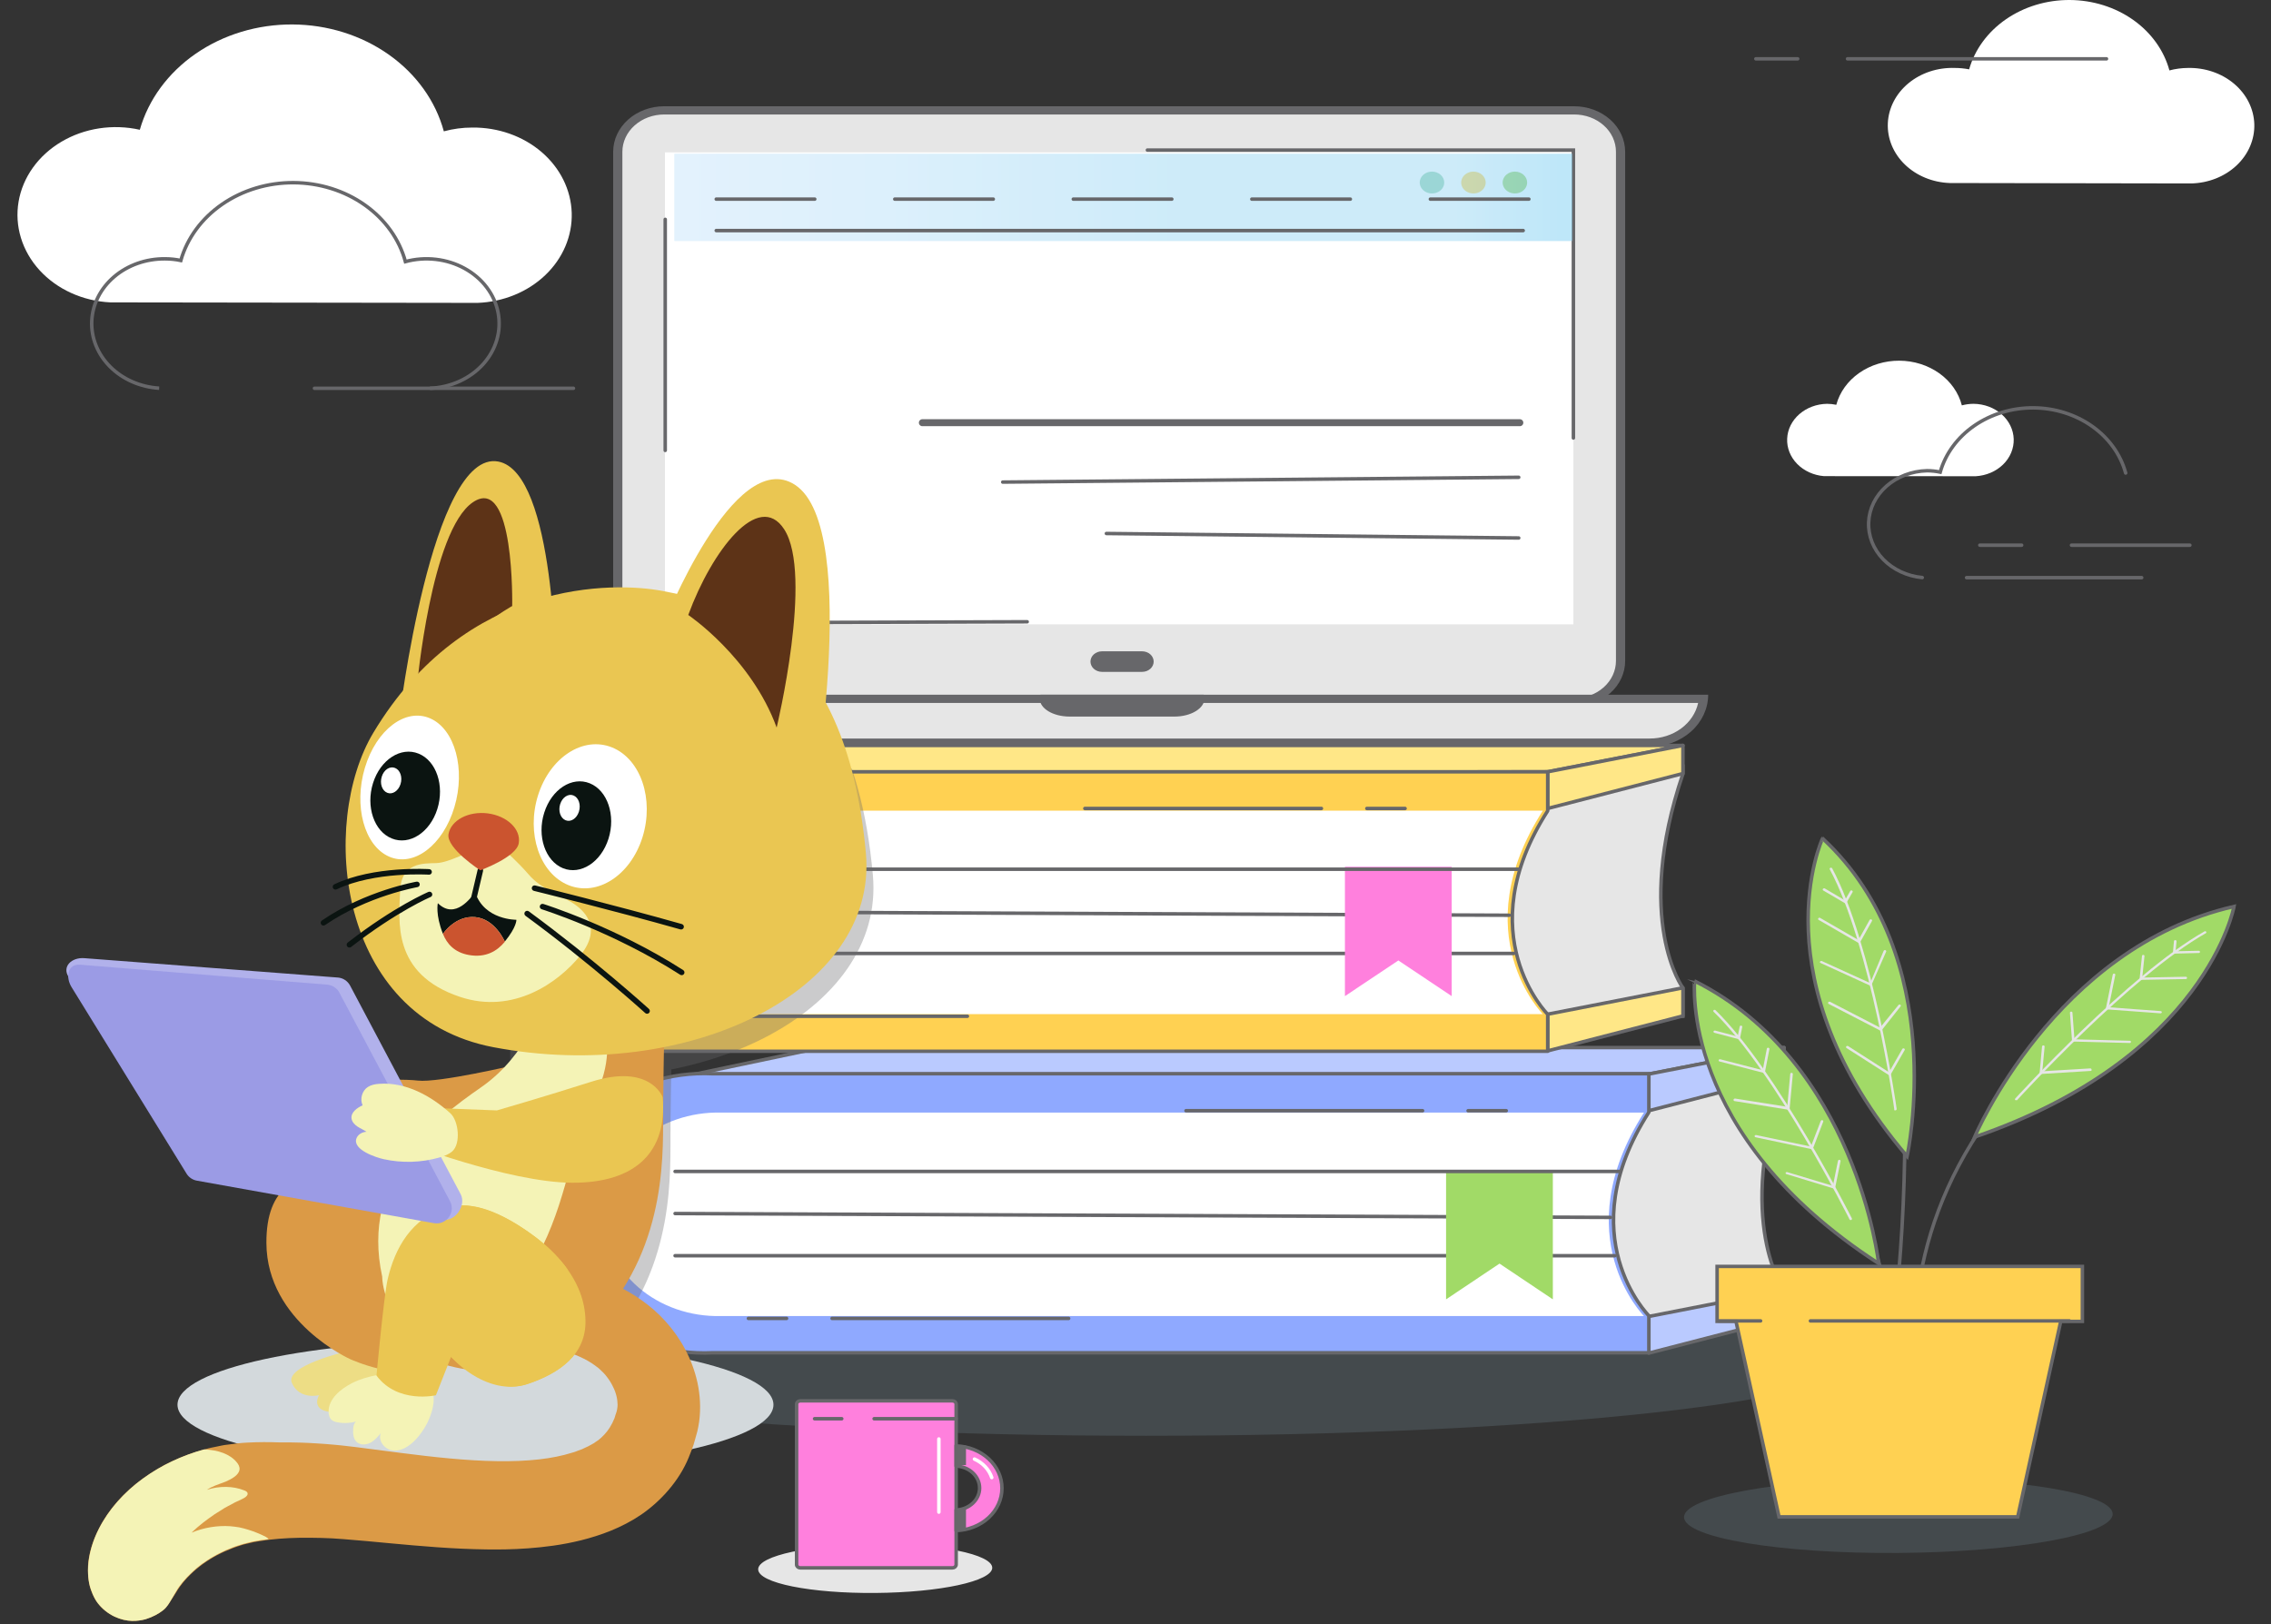 <svg width="650" height="465" viewBox="0 0 650 465" fill="none" xmlns="http://www.w3.org/2000/svg">
<rect x="0" y="0" width="650" height="465" fill="#333333" stroke="none"/>
<path d="M328 411C441.218 411 533 400.926 533 388.5C533 376.074 441.218 366 328 366C214.782 366 123 376.074 123 388.5C123 400.926 214.782 411 328 411Z" fill="#6B8089" fill-opacity="0.3"/>
<path d="M510.636 305.829H450.86V377.406H510.636V369.359C510.636 369.359 496.397 350.112 510.636 308.041V305.829Z" fill="#E6E6E6" stroke="#67676A" stroke-miterlimit="10"/>
<path d="M510.636 299.876H235.066L196.358 308.018L471.928 307.453L510.636 299.876Z" fill="#BACAFF" stroke="#67676A" stroke-linejoin="round"/>
<path d="M471.928 317.947V307.453L510.636 299.876V307.947L471.928 317.947Z" fill="#BACAFF" stroke="#67676A" stroke-linejoin="round"/>
<path d="M471.928 387.335V376.841L510.636 369.265V377.335L471.928 387.335Z" fill="#BACAFF" stroke="#67676A" stroke-linejoin="round"/>
<path d="M471.928 307.359H204.004C197.922 307.064 191.837 307.879 186.119 309.753C180.401 311.627 175.172 314.521 170.749 318.259C166.327 321.997 162.805 326.5 160.398 331.493C157.991 336.486 156.749 341.865 156.749 347.3C156.749 352.736 157.991 358.114 160.398 363.107C162.805 368.1 166.327 372.603 170.749 376.341C175.172 380.079 180.401 382.973 186.119 384.847C191.837 386.721 197.922 387.536 204.004 387.241H471.928V376.63C471.928 376.63 449.173 353.853 471.928 318.394V307.359Z" fill="#8FA9FF" stroke="#67676A" stroke-linecap="round" stroke-linejoin="round"/>
<path d="M470.53 318.488H206.378C202.014 318.377 197.671 319.049 193.603 320.462C189.536 321.876 185.828 324.003 182.698 326.718C179.568 329.432 177.08 332.68 175.381 336.268C173.682 339.855 172.807 343.711 172.807 347.606C172.807 351.501 173.682 355.356 175.381 358.944C177.08 362.532 179.568 365.779 182.698 368.494C185.828 371.209 189.536 373.336 193.603 374.75C197.671 376.163 202.014 376.834 206.378 376.724H470.53C470.53 376.724 447.88 353.947 470.53 318.488Z" fill="white"/>
<path d="M460.933 348.488L193.22 347.382" stroke="#67676A" stroke-linecap="round" stroke-linejoin="round"/>
<path d="M462.198 359.453H193.22" stroke="#67676A" stroke-linecap="round" stroke-linejoin="round"/>
<path d="M444.453 371.947L429.186 361.712L413.892 371.947V334.912H444.453V371.947Z" fill="#A1DA67"/>
<path d="M463.464 335.335H193.22" stroke="#67676A" stroke-linecap="round" stroke-linejoin="round"/>
<path d="M420.194 317.947H431.111" stroke="#67676A" stroke-miterlimit="10" stroke-linecap="round"/>
<path d="M339.456 317.947H407.169" stroke="#67676A" stroke-miterlimit="10" stroke-linecap="round"/>
<path d="M225.125 377.406H214.209" stroke="#67676A" stroke-miterlimit="10" stroke-linecap="round"/>
<path d="M305.863 377.406H238.151" stroke="#67676A" stroke-miterlimit="10" stroke-linecap="round"/>
<path d="M481.684 219.311H421.908V290.888H481.684V282.818C481.684 282.818 467.445 263.57 481.684 221.5V219.311Z" fill="#E6E6E6" stroke="#67676A" stroke-miterlimit="10"/>
<path d="M481.684 213.382H206.114L168.012 221.429L442.976 220.935L481.684 213.382Z" fill="#FFE787" stroke="#67676A" stroke-linejoin="round"/>
<path d="M442.976 231.429V220.935L481.684 213.382V221.429L442.976 231.429Z" fill="#FFE787" stroke="#67676A" stroke-linejoin="round"/>
<path d="M442.976 300.818V290.323L481.684 282.77V290.818L442.976 300.818Z" fill="#FFE787" stroke="#67676A" stroke-linejoin="round"/>
<path d="M442.976 220.935H175.053C163.164 220.935 151.763 225.149 143.356 232.651C134.95 240.152 130.227 250.326 130.227 260.935C130.227 271.544 134.95 281.718 143.356 289.219C151.763 296.721 163.164 300.935 175.053 300.935H442.976V290.347C442.976 290.347 420.194 267.57 442.976 232.111V220.935Z" fill="#FFD152" stroke="#67676A" stroke-linecap="round" stroke-linejoin="round"/>
<path d="M441.579 232.064H177.399C173.036 231.954 168.693 232.625 164.625 234.038C160.558 235.452 156.85 237.579 153.72 240.294C150.59 243.009 148.102 246.256 146.403 249.844C144.704 253.432 143.828 257.287 143.828 261.182C143.828 265.077 144.704 268.933 146.403 272.52C148.102 276.108 150.59 279.356 153.72 282.07C156.85 284.785 160.558 286.912 164.625 288.326C168.693 289.739 173.036 290.411 177.399 290.3H441.579C441.579 290.3 418.929 267.359 441.579 232.064Z" fill="white"/>
<path d="M431.981 261.994L164.268 260.888" stroke="#67676A" stroke-linecap="round" stroke-linejoin="round"/>
<path d="M433.246 272.935H164.268" stroke="#67676A" stroke-linecap="round" stroke-linejoin="round"/>
<path d="M415.501 285.147L400.234 274.935L384.941 285.147V248.112H415.501V285.147Z" fill="#FF80DD"/>
<path d="M434.512 248.817H164.268" stroke="#67676A" stroke-linecap="round" stroke-linejoin="round"/>
<path d="M391.216 231.429H402.159" stroke="#67676A" stroke-miterlimit="10" stroke-linecap="round"/>
<path d="M310.504 231.429H378.217" stroke="#67676A" stroke-miterlimit="10" stroke-linecap="round"/>
<path d="M196.173 290.912H185.231" stroke="#67676A" stroke-miterlimit="10" stroke-linecap="round"/>
<path d="M276.885 290.912H209.199" stroke="#67676A" stroke-miterlimit="10" stroke-linecap="round"/>
<path d="M450.544 31.593H190.108C182.769 31.593 176.819 36.903 176.819 43.452V189.194C176.819 195.743 182.769 201.053 190.108 201.053H450.544C457.883 201.053 463.833 195.743 463.833 189.194V43.452C463.833 36.903 457.883 31.593 450.544 31.593Z" fill="#E6E6E6"/>
<path d="M450.544 32.77C452.114 32.767 453.671 33.04 455.123 33.574C456.575 34.109 457.895 34.893 459.007 35.883C460.119 36.873 461.001 38.05 461.603 39.344C462.205 40.639 462.515 42.027 462.515 43.429V189.194C462.515 192.027 461.253 194.744 459.008 196.747C456.763 198.751 453.719 199.876 450.544 199.876H190.108C186.936 199.87 183.895 198.742 181.651 196.74C179.408 194.738 178.144 192.025 178.138 189.194V43.429C178.144 40.599 179.409 37.888 181.653 35.89C183.897 33.892 186.938 32.77 190.108 32.77H450.544ZM450.544 30.417H190.108C186.239 30.417 182.527 31.787 179.789 34.226C177.05 36.666 175.508 39.975 175.501 43.429V189.194C175.501 192.651 177.04 195.966 179.779 198.411C182.519 200.856 186.234 202.229 190.108 202.229H450.544C454.418 202.229 458.133 200.856 460.873 198.411C463.612 195.966 465.151 192.651 465.151 189.194V43.429C465.144 39.975 463.602 36.666 460.864 34.226C458.125 31.787 454.413 30.417 450.544 30.417Z" fill="#67676A"/>
<path d="M450.333 43.617H190.32V178.723H450.333V43.617Z" fill="white"/>
<path d="M413.365 52.252C413.365 52.871 413.159 53.476 412.774 53.991C412.389 54.505 411.841 54.907 411.2 55.143C410.559 55.38 409.854 55.442 409.174 55.321C408.494 55.201 407.869 54.903 407.378 54.465C406.888 54.027 406.554 53.47 406.419 52.863C406.283 52.256 406.353 51.626 406.618 51.055C406.884 50.483 407.333 49.994 407.91 49.65C408.486 49.306 409.165 49.123 409.858 49.123C410.788 49.123 411.68 49.452 412.338 50.039C412.996 50.626 413.365 51.422 413.365 52.252Z" fill="url(#paint0_linear_277_22354)"/>
<path d="M425.231 52.252C425.231 52.871 425.025 53.476 424.64 53.991C424.254 54.505 423.706 54.907 423.066 55.143C422.425 55.38 421.72 55.442 421.039 55.321C420.359 55.201 419.734 54.903 419.244 54.465C418.753 54.027 418.419 53.47 418.284 52.863C418.149 52.256 418.218 51.626 418.484 51.055C418.749 50.483 419.199 49.994 419.775 49.65C420.352 49.306 421.03 49.123 421.724 49.123C422.654 49.123 423.546 49.452 424.203 50.039C424.861 50.626 425.231 51.422 425.231 52.252Z" fill="#FFD152"/>
<path d="M437.096 52.252C437.096 52.871 436.891 53.476 436.505 53.991C436.12 54.505 435.572 54.907 434.931 55.143C434.29 55.38 433.585 55.442 432.905 55.321C432.225 55.201 431.6 54.903 431.11 54.465C430.619 54.027 430.285 53.47 430.15 52.863C430.014 52.256 430.084 51.626 430.349 51.055C430.615 50.483 431.064 49.994 431.641 49.65C432.218 49.306 432.896 49.123 433.589 49.123C434.519 49.123 435.411 49.452 436.069 50.039C436.727 50.626 437.096 51.422 437.096 52.252Z" fill="url(#paint1_linear_277_22354)"/>
<path d="M326.905 192.323H315.382C314.513 192.317 313.681 192.004 313.069 191.453C312.456 190.902 312.113 190.158 312.113 189.382C312.113 188.606 312.456 187.861 313.069 187.31C313.681 186.76 314.513 186.447 315.382 186.441H326.905C327.779 186.441 328.617 186.751 329.235 187.302C329.854 187.854 330.201 188.602 330.201 189.382C330.201 190.162 329.854 190.91 329.235 191.462C328.617 192.013 327.779 192.323 326.905 192.323Z" fill="#67676A"/>
<path d="M168.144 212.582C164.299 212.577 160.596 211.286 157.765 208.965C154.934 206.643 153.181 203.459 152.851 200.041H487.538C487.202 203.461 485.443 206.645 482.608 208.967C479.772 211.288 476.066 212.577 472.218 212.582H168.144Z" fill="#E6E6E6"/>
<path d="M486.035 201.217C485.416 204.083 483.699 206.667 481.178 208.527C478.656 210.386 475.489 211.404 472.218 211.406H168.144C164.877 211.403 161.713 210.384 159.196 208.524C156.679 206.665 154.967 204.081 154.354 201.217H486.035ZM488.909 198.864H151.401C151.408 202.813 153.168 206.597 156.297 209.389C159.426 212.181 163.667 213.752 168.092 213.758H472.218C476.645 213.758 480.89 212.189 484.02 209.396C487.15 206.603 488.909 202.814 488.909 198.864Z" fill="#67676A"/>
<path d="M297.584 199.97C297.584 202.817 301.407 205.123 306.153 205.123H336.16C340.906 205.123 344.73 202.77 344.73 199.97C344.726 199.594 344.655 199.221 344.519 198.864H297.795C297.659 199.221 297.588 199.594 297.584 199.97Z" fill="#67676A"/>
<path d="M190.399 62.793V128.935" stroke="#67676A" stroke-miterlimit="10" stroke-linecap="round"/>
<path d="M195.54 178.3L294 177.987" stroke="#67676A" stroke-miterlimit="10" stroke-linecap="round"/>
<path d="M328.408 42.958H450.333V125.382" stroke="#67676A" stroke-miterlimit="10" stroke-linecap="round"/>
<path d="M604.69 433.389C604.69 439.295 577.32 444.283 543.437 444.542C509.554 444.801 482.053 440.212 482 434.306C481.947 428.401 509.37 423.436 543.252 423.177C577.135 422.918 604.637 427.483 604.69 433.389Z" fill="#6B8089" fill-opacity="0.3"/>
<path d="M551.11 413.036C545.837 390.071 544.281 355.2 568.539 320.777" stroke="#67676A" stroke-miterlimit="10"/>
<path d="M565.164 325.483C565.164 325.483 588.052 271.224 639.416 259.482C639.416 259.482 631.506 302.753 565.164 325.483Z" fill="#A1DA67" stroke="#67676A" stroke-miterlimit="10"/>
<path d="M577.109 314.918C577.063 314.935 577.014 314.944 576.964 314.944C576.914 314.944 576.865 314.935 576.819 314.918C576.784 314.887 576.756 314.851 576.737 314.81C576.718 314.77 576.708 314.726 576.708 314.683C576.708 314.639 576.718 314.595 576.737 314.555C576.756 314.515 576.784 314.478 576.819 314.447C577.135 314.094 609.199 278.941 630.899 266.659C630.931 266.628 630.97 266.604 631.013 266.587C631.056 266.57 631.103 266.562 631.15 266.562C631.197 266.562 631.243 266.57 631.286 266.587C631.33 266.604 631.368 266.628 631.4 266.659C631.463 266.72 631.498 266.8 631.498 266.882C631.498 266.965 631.463 267.045 631.4 267.106C609.805 279.341 577.795 314.4 577.478 314.753C577.47 314.788 577.453 314.82 577.429 314.848C577.405 314.876 577.374 314.899 577.338 314.915C577.303 314.931 577.264 314.939 577.224 314.94C577.184 314.94 577.145 314.933 577.109 314.918Z" fill="#E6E6E6"/>
<path d="M598.309 306.565L583.754 307.459L584.466 299.553C584.478 299.468 584.526 299.39 584.598 299.333C584.671 299.277 584.765 299.246 584.861 299.247C584.91 299.25 584.957 299.262 585.001 299.281C585.044 299.3 585.083 299.327 585.115 299.36C585.147 299.393 585.171 299.431 585.186 299.472C585.201 299.513 585.207 299.557 585.204 299.6L584.545 306.659L598.256 305.835C598.303 305.832 598.351 305.838 598.395 305.852C598.44 305.866 598.481 305.888 598.516 305.916C598.55 305.945 598.578 305.98 598.597 306.019C598.616 306.057 598.625 306.099 598.625 306.141C598.655 306.187 598.671 306.24 598.669 306.293C598.668 306.346 598.649 306.398 598.616 306.442C598.583 306.486 598.537 306.521 598.482 306.543C598.428 306.565 598.368 306.572 598.309 306.565Z" fill="#E6E6E6"/>
<path d="M609.568 298.565L593.062 298.141L592.455 289.929C592.452 289.886 592.458 289.843 592.473 289.802C592.488 289.76 592.512 289.722 592.544 289.689C592.576 289.657 592.615 289.63 592.658 289.61C592.702 289.591 592.749 289.58 592.798 289.577C592.845 289.573 592.893 289.579 592.937 289.593C592.982 289.607 593.023 289.629 593.057 289.657C593.092 289.686 593.12 289.721 593.139 289.76C593.158 289.798 593.167 289.84 593.167 289.882L593.747 297.506L609.568 297.929C609.616 297.925 609.665 297.931 609.711 297.946C609.757 297.962 609.798 297.986 609.831 298.018C609.864 298.05 609.888 298.089 609.902 298.13C609.916 298.172 609.919 298.216 609.911 298.259C609.911 298.34 609.875 298.418 609.81 298.475C609.746 298.533 609.659 298.565 609.568 298.565Z" fill="#E6E6E6"/>
<path d="M618.348 290.071L602.686 288.918L604.716 278.965C604.735 278.881 604.79 278.808 604.868 278.759C604.947 278.711 605.044 278.692 605.138 278.706C605.186 278.711 605.232 278.726 605.273 278.748C605.315 278.771 605.35 278.801 605.377 278.836C605.405 278.872 605.424 278.912 605.432 278.954C605.441 278.997 605.439 279.041 605.428 279.082L603.556 288.33L618.401 289.435C618.451 289.435 618.5 289.444 618.545 289.462C618.591 289.48 618.631 289.507 618.664 289.541C618.697 289.575 618.721 289.614 618.734 289.657C618.748 289.7 618.751 289.744 618.744 289.788C618.731 289.872 618.682 289.947 618.609 290C618.535 290.052 618.442 290.077 618.348 290.071Z" fill="#E6E6E6"/>
<path d="M625.547 280.259L612.363 280.494L613.075 273.647C613.074 273.603 613.084 273.559 613.105 273.518C613.125 273.478 613.155 273.441 613.193 273.412C613.231 273.383 613.275 273.362 613.323 273.35C613.371 273.337 613.421 273.334 613.47 273.341C613.563 273.353 613.648 273.396 613.707 273.462C613.766 273.527 613.794 273.61 613.787 273.694L613.154 279.835L625.599 279.6C625.647 279.597 625.694 279.602 625.739 279.616C625.783 279.63 625.824 279.652 625.859 279.681C625.894 279.71 625.921 279.744 625.94 279.783C625.959 279.822 625.969 279.864 625.969 279.906C625.973 279.955 625.965 280.005 625.945 280.051C625.925 280.098 625.894 280.139 625.853 280.173C625.813 280.207 625.764 280.233 625.711 280.247C625.658 280.262 625.602 280.266 625.547 280.259Z" fill="#E6E6E6"/>
<path d="M629.317 272.8L621.908 272.988L622.224 269.412C622.228 269.369 622.241 269.326 622.262 269.287C622.284 269.249 622.314 269.214 622.351 269.186C622.388 269.157 622.43 269.135 622.477 269.122C622.523 269.108 622.571 269.103 622.62 269.106C622.715 269.117 622.803 269.16 622.866 269.225C622.929 269.29 622.964 269.373 622.963 269.459L622.699 272.306L629.291 272.165C629.34 272.162 629.388 272.167 629.434 272.181C629.481 272.194 629.523 272.216 629.56 272.244C629.597 272.273 629.627 272.307 629.649 272.346C629.67 272.385 629.683 272.427 629.687 272.471C629.687 272.558 629.648 272.642 629.578 272.704C629.509 272.765 629.415 272.8 629.317 272.8Z" fill="#E6E6E6"/>
<path d="M542.119 388.095C541.742 377.283 539.728 366.566 536.133 356.236" stroke="#67676A" stroke-miterlimit="10"/>
<path d="M537.715 361.694C537.715 361.694 531.308 304 484.98 280.8C485.191 280.8 480.207 324.447 537.715 361.694Z" fill="#A1DA67" stroke="#67676A" stroke-miterlimit="10"/>
<path d="M529.541 349.224C529.643 349.26 529.756 349.26 529.858 349.224C529.945 349.183 530.013 349.115 530.047 349.032C530.081 348.95 530.08 348.858 530.042 348.777C529.831 348.353 508.684 306.424 491.018 289.177C490.951 289.111 490.859 289.072 490.76 289.067C490.661 289.063 490.564 289.094 490.491 289.153C490.417 289.212 490.373 289.295 490.368 289.384C490.363 289.472 490.398 289.558 490.464 289.624C508.051 306.682 529.146 348.636 529.357 349.036C529.365 349.079 529.386 349.12 529.419 349.153C529.451 349.187 529.494 349.211 529.541 349.224Z" fill="#E6E6E6"/>
<path d="M511.163 336.047L525.191 340.33L526.799 332.4C526.811 332.357 526.812 332.312 526.804 332.268C526.795 332.224 526.777 332.182 526.75 332.145C526.723 332.107 526.687 332.075 526.646 332.051C526.605 332.026 526.558 332.009 526.509 332C526.408 331.986 526.305 332.008 526.221 332.061C526.137 332.113 526.08 332.193 526.061 332.283L524.61 339.459L511.558 335.53C511.467 335.499 511.367 335.501 511.278 335.537C511.189 335.572 511.119 335.637 511.084 335.718C511.063 335.774 511.059 335.834 511.073 335.892C511.086 335.95 511.118 336.004 511.163 336.047Z" fill="#E6E6E6"/>
<path d="M502.488 325.553L518.81 329.012L521.842 321.083C521.857 321.041 521.864 320.997 521.86 320.953C521.857 320.909 521.844 320.866 521.821 320.827C521.799 320.788 521.769 320.753 521.732 320.724C521.695 320.695 521.651 320.673 521.605 320.659C521.558 320.645 521.508 320.64 521.459 320.643C521.41 320.646 521.362 320.658 521.318 320.677C521.274 320.697 521.235 320.724 521.202 320.757C521.17 320.791 521.146 320.829 521.13 320.871L518.309 328.212L502.646 324.918C502.552 324.902 502.455 324.917 502.373 324.961C502.29 325.004 502.228 325.072 502.198 325.153C502.181 325.24 502.202 325.329 502.256 325.403C502.309 325.477 502.392 325.531 502.488 325.553Z" fill="#E6E6E6"/>
<path d="M496.371 315.177L512.191 317.718L513.141 307.459C513.144 307.416 513.138 307.372 513.123 307.331C513.107 307.29 513.083 307.252 513.051 307.219C513.02 307.186 512.981 307.159 512.937 307.14C512.894 307.121 512.846 307.109 512.798 307.106C512.749 307.103 512.701 307.108 512.654 307.122C512.608 307.136 512.565 307.157 512.529 307.186C512.492 307.214 512.462 307.249 512.44 307.288C512.418 307.326 512.406 307.369 512.402 307.412L511.532 316.824L496.634 314.471C496.538 314.461 496.44 314.482 496.358 314.529C496.277 314.576 496.216 314.647 496.186 314.73C496.154 314.812 496.155 314.901 496.189 314.982C496.223 315.064 496.287 315.133 496.371 315.177Z" fill="#E6E6E6"/>
<path d="M492.178 303.859L505.098 307.2L506.443 300.306C506.451 300.263 506.448 300.219 506.436 300.176C506.424 300.134 506.403 300.094 506.374 300.058C506.344 300.023 506.307 299.994 506.265 299.972C506.222 299.95 506.175 299.935 506.127 299.93C506.08 299.919 506.031 299.918 505.983 299.926C505.936 299.933 505.891 299.95 505.851 299.975C505.811 299.999 505.777 300.031 505.752 300.068C505.727 300.104 505.711 300.146 505.705 300.188L504.518 306.353L492.389 303.224C492.295 303.2 492.194 303.209 492.106 303.248C492.018 303.287 491.95 303.354 491.914 303.435C491.898 303.479 491.893 303.524 491.897 303.57C491.902 303.615 491.917 303.659 491.942 303.699C491.967 303.739 492.001 303.773 492.041 303.801C492.082 303.829 492.128 303.848 492.178 303.859Z" fill="#E6E6E6"/>
<path d="M490.701 295.647L497.952 297.553L498.664 293.977C498.682 293.889 498.66 293.799 498.603 293.726C498.546 293.654 498.459 293.604 498.361 293.588C498.263 293.573 498.162 293.592 498.081 293.643C497.999 293.694 497.943 293.772 497.926 293.859L497.346 296.706L490.912 295.012C490.818 294.993 490.719 295.004 490.633 295.043C490.547 295.081 490.478 295.145 490.438 295.224C490.413 295.311 490.426 295.403 490.475 295.482C490.524 295.561 490.605 295.62 490.701 295.647Z" fill="#E6E6E6"/>
<path d="M533.681 428.448C541.195 394.477 545.054 359.944 545.204 325.318" stroke="#67676A" stroke-miterlimit="10"/>
<path d="M545.837 330.989C545.837 330.989 558.388 274.118 521.657 240C521.605 240 502.804 280.494 545.837 330.989Z" fill="#A1DA67" stroke="#67676A" stroke-miterlimit="10"/>
<path d="M542.224 317.836C542.318 317.868 542.421 317.868 542.514 317.836C542.615 317.824 542.706 317.778 542.77 317.708C542.834 317.638 542.865 317.549 542.857 317.459C542.857 316.988 535.975 270.094 524.4 248.565C524.35 248.485 524.267 248.425 524.168 248.399C524.07 248.372 523.964 248.381 523.872 248.424C523.829 248.443 523.79 248.471 523.759 248.504C523.727 248.537 523.703 248.576 523.688 248.618C523.674 248.659 523.668 248.703 523.673 248.746C523.677 248.79 523.691 248.832 523.714 248.871C535.316 270.282 542.172 317.106 542.172 317.53C542.149 317.58 542.142 317.635 542.151 317.689C542.161 317.743 542.186 317.793 542.224 317.836Z" fill="#E6E6E6"/>
<path d="M528.566 300.047L540.932 307.953L545.151 300.588C545.174 300.55 545.188 300.508 545.192 300.464C545.197 300.421 545.191 300.377 545.177 300.335C545.162 300.294 545.138 300.255 545.107 300.222C545.075 300.189 545.036 300.161 544.993 300.141C544.902 300.099 544.796 300.09 544.697 300.117C544.599 300.143 544.516 300.202 544.466 300.282L540.669 306.941L529.014 299.482C528.941 299.425 528.848 299.393 528.75 299.393C528.653 299.393 528.559 299.425 528.487 299.482C528.442 299.521 528.407 299.568 528.386 299.62C528.365 299.672 528.358 299.728 528.366 299.783C528.374 299.838 528.396 299.89 528.43 299.936C528.465 299.982 528.511 300.02 528.566 300.047Z" fill="#E6E6E6"/>
<path d="M523.503 287.435L538.401 295.13L543.991 288.071C544.047 287.999 544.069 287.91 544.051 287.824C544.034 287.738 543.979 287.662 543.899 287.612C543.818 287.562 543.719 287.543 543.622 287.558C543.526 287.574 543.44 287.623 543.384 287.694L538.111 294.165L523.82 286.777C523.731 286.732 523.628 286.72 523.53 286.742C523.432 286.764 523.347 286.818 523.292 286.894C523.256 286.94 523.233 286.993 523.224 287.048C523.215 287.104 523.222 287.16 523.242 287.213C523.263 287.266 523.297 287.314 523.343 287.352C523.388 287.391 523.443 287.419 523.503 287.435Z" fill="#E6E6E6"/>
<path d="M520.945 275.6L535.527 282.259L539.851 272.424C539.886 272.342 539.883 272.252 539.843 272.173C539.804 272.094 539.731 272.032 539.64 272C539.594 271.981 539.543 271.971 539.492 271.97C539.441 271.97 539.391 271.978 539.344 271.996C539.296 272.014 539.254 272.04 539.219 272.073C539.184 272.106 539.157 272.145 539.139 272.188L535.29 281.412L521.446 275.106C521.351 275.071 521.245 275.069 521.148 275.099C521.051 275.13 520.969 275.191 520.919 275.271C520.893 275.323 520.882 275.381 520.887 275.438C520.891 275.496 520.911 275.551 520.945 275.6Z" fill="#E6E6E6"/>
<path d="M520.603 263.365L532.205 270.071L535.791 263.647C535.813 263.609 535.827 263.566 535.832 263.523C535.836 263.48 535.831 263.436 535.816 263.394C535.802 263.353 535.778 263.314 535.746 263.281C535.715 263.247 535.676 263.22 535.632 263.2C535.541 263.158 535.435 263.149 535.337 263.175C535.238 263.202 535.155 263.261 535.105 263.341L531.915 269.082L521.025 262.8C520.99 262.769 520.949 262.744 520.904 262.727C520.859 262.71 520.81 262.701 520.761 262.701C520.712 262.701 520.663 262.71 520.618 262.727C520.573 262.744 520.532 262.769 520.497 262.8C520.447 262.837 520.408 262.885 520.385 262.939C520.362 262.994 520.355 263.052 520.366 263.11C520.377 263.167 520.404 263.221 520.446 263.266C520.487 263.311 520.542 263.345 520.603 263.365Z" fill="#E6E6E6"/>
<path d="M521.868 254.918L528.328 258.706L530.253 255.365C530.291 255.283 530.292 255.192 530.258 255.109C530.224 255.027 530.157 254.958 530.069 254.918C530.026 254.897 529.978 254.885 529.93 254.881C529.881 254.877 529.832 254.882 529.785 254.895C529.739 254.908 529.695 254.929 529.658 254.957C529.621 254.986 529.59 255.02 529.568 255.059L528.038 257.718L522.29 254.329C522.202 254.285 522.098 254.273 522 254.295C521.902 254.316 521.817 254.371 521.763 254.447C521.734 254.484 521.713 254.525 521.703 254.569C521.692 254.613 521.692 254.659 521.702 254.703C521.712 254.747 521.731 254.789 521.76 254.826C521.789 254.863 521.826 254.894 521.868 254.918Z" fill="#E6E6E6"/>
<path d="M596.015 362.518H593.299H493.391H491.466V378.259H496.872L509.185 434.212H577.505L589.818 378.259H596.015V362.518Z" fill="#FFD152" stroke="#67676A" stroke-miterlimit="10"/>
<path d="M503.912 378.118H491.941" stroke="#67676A" stroke-miterlimit="10" stroke-linecap="round"/>
<path d="M592.297 378.118H518.177" stroke="#67676A" stroke-miterlimit="10" stroke-linecap="round"/>
<path d="M284 448.78C284 452.615 269.056 455.842 250.562 455.994C232.069 456.147 217.036 453.156 217 449.236C216.964 445.317 231.927 442.157 250.438 442.005C268.949 441.853 283.964 444.928 284 448.78Z" fill="#E6E6E6"/>
<path d="M272.611 401H229.055C228.472 401 228 401.422 228 401.942V447.871C228 448.391 228.472 448.812 229.055 448.812H272.611C273.194 448.812 273.666 448.391 273.666 447.871V401.942C273.666 401.422 273.194 401 272.611 401Z" fill="#FF80DD" stroke="#67676A" stroke-linecap="round" stroke-linejoin="round"/>
<path d="M240.925 406.12H233.144" stroke="#67676A" stroke-miterlimit="10" stroke-linecap="round"/>
<path d="M273.666 406.12H250.19" stroke="#67676A" stroke-miterlimit="10" stroke-linecap="round"/>
<path d="M268.721 411.916V432.85" stroke="white" stroke-miterlimit="10" stroke-linecap="round"/>
<path d="M273.666 413.784V419.669C275.477 419.747 277.184 420.444 278.434 421.615C279.684 422.785 280.381 424.341 280.381 425.958C280.381 427.575 279.684 429.13 278.434 430.301C277.184 431.472 275.477 432.169 273.666 432.247V438.132C277.185 438.022 280.519 436.698 282.965 434.438C285.411 432.178 286.778 429.159 286.778 426.017C286.778 422.875 285.411 419.856 282.965 417.596C280.519 415.336 277.185 414.011 273.666 413.902V413.784Z" fill="#FF80DD" stroke="#67676A" stroke-linecap="round" stroke-linejoin="round"/>
<path d="M283.855 422.964C283.479 421.827 282.847 420.77 281.996 419.859C281.146 418.948 280.095 418.203 278.909 417.668" stroke="white" stroke-miterlimit="10" stroke-linecap="round"/>
<path d="M276.485 413.784H273.864V419.389H276.485V413.784Z" fill="#67676A"/>
<path d="M276.485 432.115H273.864V437.72H276.485V432.115Z" fill="#67676A"/>
<path d="M565.501 136.323C568.498 136.146 571.303 134.942 573.327 132.961C575.351 130.98 576.437 128.378 576.359 125.698C576.281 123.019 575.043 120.47 572.906 118.587C570.769 116.703 567.898 115.63 564.894 115.594C563.751 115.597 562.614 115.747 561.519 116.041C560.59 112.42 558.316 109.186 555.067 106.864C551.818 104.542 547.785 103.268 543.623 103.248C539.46 103.229 535.413 104.466 532.138 106.759C528.862 109.051 526.551 112.264 525.58 115.876C524.716 115.691 523.832 115.597 522.943 115.594C519.971 115.637 517.13 116.696 515.005 118.551C512.88 120.406 511.631 122.917 511.517 125.568C511.402 128.219 512.429 130.808 514.388 132.804C516.346 134.8 519.087 136.051 522.047 136.299" fill="white"/>
<path d="M578.632 156.064H566.661" stroke="#67676A" stroke-miterlimit="10" stroke-linecap="round"/>
<path d="M626.78 156.064H592.897" stroke="#67676A" stroke-miterlimit="10" stroke-linecap="round"/>
<path d="M612.989 165.358H562.864" stroke="#67676A" stroke-miterlimit="10" stroke-linecap="round"/>
<path d="M608.401 135.405C606.964 130.109 603.581 125.394 598.792 122.013C594.002 118.632 588.083 116.779 581.976 116.749C575.869 116.719 569.927 118.514 565.096 121.849C560.266 125.183 556.825 129.864 555.323 135.146C554.079 134.883 552.805 134.749 551.526 134.746C547.17 134.858 543.024 136.441 539.926 139.176C536.829 141.911 535.01 145.594 534.84 149.48C534.669 153.366 536.158 157.164 539.006 160.108C541.854 163.051 545.848 164.919 550.181 165.335" stroke="#67676A" stroke-miterlimit="10" stroke-linecap="round"/>
<path d="M627.199 52.511C632.112 52.392 636.771 50.537 640.151 47.353C643.53 44.17 645.355 39.918 645.222 35.535C645.089 31.151 643.01 26.993 639.442 23.977C635.874 20.961 631.11 19.334 626.197 19.452C624.411 19.464 622.635 19.701 620.924 20.158C619.373 14.438 615.722 9.346 610.552 5.693C605.382 2.039 598.991 0.036 592.396 0C585.801 -0.035 579.383 1.901 574.165 5.498C568.946 9.096 565.227 14.149 563.6 19.852C562.258 19.586 560.888 19.452 559.513 19.452C554.618 19.28 549.847 20.851 546.249 23.819C542.652 26.786 540.523 30.907 540.331 35.276C540.138 39.644 541.898 43.901 545.224 47.112C548.549 50.322 553.168 52.222 558.063 52.393" fill="white"/>
<path d="M514.53 16.84H502.559" stroke="#67676A" stroke-miterlimit="10" stroke-linecap="round"/>
<path d="M602.914 16.84H528.795" stroke="#67676A" stroke-miterlimit="10" stroke-linecap="round"/>
<path d="M136.682 86.703C144.065 86.428 151.03 83.573 156.073 78.754C161.116 73.935 163.832 67.539 163.635 60.948C163.437 54.357 160.342 48.099 155.018 43.528C149.693 38.956 142.567 36.437 135.179 36.514C132.418 36.512 129.672 36.877 127.031 37.596C124.678 28.913 119.135 21.183 111.285 15.638C103.436 10.093 93.732 7.052 83.721 7.001C73.709 6.949 63.967 9.89 56.046 15.354C48.126 20.818 42.483 28.491 40.018 37.15C36.214 36.293 32.251 36.156 28.385 36.747C24.518 37.338 20.832 38.644 17.565 40.581C14.297 42.519 11.52 45.044 9.411 47.996C7.302 50.948 5.908 54.261 5.319 57.722C4.73 61.183 4.958 64.716 5.99 68.093C7.021 71.471 8.833 74.619 11.308 77.335C13.784 80.05 16.868 82.274 20.364 83.863C23.86 85.452 27.689 86.371 31.606 86.561" fill="white"/>
<path d="M90.011 111.15H164.131" stroke="#67676A" stroke-miterlimit="10" stroke-linecap="round"/>
<path d="M123.05 111.15C125.993 111.028 128.874 110.349 131.501 109.157C134.128 107.966 136.44 106.29 138.286 104.24C140.131 102.19 141.466 99.814 142.204 97.268C142.941 94.722 143.063 92.066 142.562 89.475C142.061 86.883 140.948 84.417 139.297 82.239C137.646 80.061 135.495 78.222 132.986 76.843C130.477 75.463 127.669 74.576 124.746 74.24C121.824 73.903 118.855 74.125 116.036 74.891C114.296 68.477 110.2 62.767 104.401 58.671C98.602 54.575 91.433 52.33 84.038 52.292C76.643 52.254 69.446 54.426 63.594 58.462C57.743 62.498 53.574 68.165 51.751 74.561C50.256 74.247 48.726 74.089 47.19 74.091C41.792 74.053 36.59 75.89 32.684 79.214C28.779 82.539 26.476 87.089 26.263 91.902C26.051 96.714 27.946 101.412 31.546 105C35.147 108.588 40.171 110.785 45.555 111.126" stroke="#67676A" stroke-miterlimit="10"/>
<g opacity="0.57">
<path d="M450 44H193V69H450V44Z" fill="url(#paint2_linear_277_22354)"/>
</g>
<path d="M435 121L264 121" stroke="#67676A" stroke-width="2" stroke-miterlimit="10" stroke-linecap="round"/>
<path d="M284.296 57L256.099 57" stroke="#67676A" stroke-miterlimit="10" stroke-linecap="round"/>
<path d="M335.394 57L307.197 57" stroke="#67676A" stroke-miterlimit="10" stroke-linecap="round"/>
<path d="M386.493 57L358.295 57" stroke="#67676A" stroke-miterlimit="10" stroke-linecap="round"/>
<path d="M437.591 57L409.394 57" stroke="#67676A" stroke-miterlimit="10" stroke-linecap="round"/>
<path d="M233.197 57L205 57" stroke="#67676A" stroke-miterlimit="10" stroke-linecap="round"/>
<path d="M435.965 66L205 66" stroke="#67676A" stroke-miterlimit="10" stroke-linecap="round"/>
<path d="M434.684 136.632L287 138" stroke="#67676A" stroke-miterlimit="10" stroke-linecap="round"/>
<path d="M434.684 154L316.668 152.717" stroke="#67676A" stroke-miterlimit="10" stroke-linecap="round"/>
<g opacity="0.34" clip-path="url(#clip0_277_22354)">
<path d="M138.283 427.253C185.305 427.253 223.424 418.961 223.424 408.733C223.424 398.504 185.305 390.213 138.283 390.213C91.262 390.213 53.143 398.504 53.143 408.733C53.143 418.961 91.262 427.253 138.283 427.253Z" fill="#67676A"/>
<path d="M149.953 311.178C149.953 311.178 127.719 316.446 121.789 315.724C115.858 315.003 90.023 315.796 90.023 315.796L87.382 329.746C87.382 329.746 122.821 335.158 141.741 332.536C160.661 329.915 164.407 313.8 149.953 311.178Z" fill="#67676A"/>
<path d="M101.548 393.412C101.548 393.412 83.684 397.549 85.821 402.479C87.982 407.434 93.6 405.991 93.6 405.991C93.6 405.991 89.423 412.725 103.781 410.44C118.139 408.155 121.02 400.242 118.859 396.274C116.722 392.329 107.478 391.704 101.548 393.412Z" fill="#67676A"/>
<path d="M115.954 349.397C115.954 349.397 78.354 329.001 78.546 362.361C78.666 385.042 102.58 395.697 102.58 395.697C102.58 395.697 117.395 402.407 124.069 397.476C130.72 392.522 134.802 369.071 115.954 349.397Z" fill="#67676A"/>
<path d="M192.403 292.442C192.403 292.442 192.043 308.484 191.899 323.156C191.778 334.725 193.603 362.289 173.819 384.176C159.413 400.122 140.949 402.094 124.79 395.6C108.631 389.106 112.208 356.733 126.591 344.514C140.949 332.272 160.421 316.253 167.936 305.743C175.452 295.232 165.847 282.653 165.847 282.653L192.403 292.442Z" fill="#67676A"/>
<path d="M157.612 293.188C157.612 293.188 153.314 308.316 139.868 317.672C126.423 327.029 105.39 343.215 111.632 371.981C111.632 371.981 111.632 386.364 126.231 388.409C135.883 389.756 149.929 378.692 157.468 363.227C165.007 347.761 166.304 331.214 171.946 321.136C177.588 311.058 175.596 302.327 175.596 302.327L157.612 293.188Z" fill="#67676A"/>
<path d="M103.061 402.503C99.747 404.211 96.266 407.025 96.314 410.777C96.314 411.667 96.578 412.605 97.274 413.158C97.706 413.495 98.234 413.663 98.763 413.76C100.804 414.168 102.965 414 104.933 413.303C103.949 413.158 103.421 414.481 103.349 415.491C103.253 416.886 103.325 418.474 104.333 419.412C105.342 420.35 106.974 420.302 108.199 419.676C109.423 419.051 110.36 417.945 111.248 416.862C110.288 419.123 112.497 421.745 114.898 421.889C117.299 422.057 119.532 420.494 121.212 418.714C123.013 416.766 124.43 414.481 125.366 411.98C131.033 396.635 110.864 398.487 103.061 402.503Z" fill="#67676A"/>
<path d="M168.128 376.431C165.367 369.191 159.437 363.323 153.098 358.945C146.159 354.135 137.659 349.758 129.616 352.283C120.156 355.265 115.258 363.611 113.169 372.847C112.088 377.658 110 400.363 110 400.363C116.098 408.564 126.975 406.015 126.975 406.015L131.297 395.023C131.297 395.023 142.485 406.376 153.17 402.768C162.414 399.641 169.905 394.254 169.713 384.561C169.665 381.698 169.089 378.981 168.128 376.431Z" fill="#67676A"/>
<path d="M48.917 467.78C47.837 468.646 46.156 469.608 43.971 470.282C41.738 470.859 38.737 471.22 35.111 469.512C33.887 468.911 32.782 468.165 31.798 467.251C30.814 466.337 29.925 465.231 29.325 464.004C28.701 462.777 28.148 461.358 27.86 459.843C27.62 458.352 27.476 456.668 27.572 454.936C27.98 448.009 32.062 439.976 38.449 433.939C41.594 430.86 45.292 428.335 49.157 426.17C53.071 424.126 57.129 422.514 61.211 421.456C62.219 421.144 63.252 420.975 64.26 420.759C65.268 420.566 66.253 420.302 67.261 420.206C69.254 419.941 71.271 419.676 72.904 419.604C76.337 419.412 79.41 419.436 82.028 419.532C82.028 419.532 83.084 419.508 84.981 419.532C86.854 419.556 89.567 419.604 92.832 419.821C93.648 419.869 94.489 419.941 95.377 419.989C96.242 420.061 97.154 420.133 98.162 420.23C98.667 420.278 99.147 420.326 99.675 420.374C100.155 420.422 100.66 420.47 101.164 420.542C102.148 420.663 103.181 420.783 104.237 420.903C108.223 421.408 112.593 421.985 117.203 422.587C126.158 423.741 135.714 424.799 144.406 424.92C148.752 424.992 152.834 424.823 156.459 424.415C160.085 424.006 163.206 423.332 165.655 422.563C165.943 422.466 166.256 422.37 166.616 422.274C166.952 422.178 167.264 422.033 167.624 421.889C167.984 421.769 168.344 421.625 168.753 421.48C169.113 421.312 169.473 421.144 169.857 420.951C170.673 420.638 171.322 420.157 172.138 419.749C172.474 419.508 172.81 419.243 173.17 419.027C173.363 418.907 173.531 418.786 173.675 418.642C173.843 418.498 173.987 418.378 174.155 418.233C175.403 417.103 176.46 415.804 177.372 414C177.564 413.519 177.804 413.062 178.021 412.557C178.165 412.004 178.357 411.451 178.549 410.873C178.693 410.537 178.645 410.489 178.693 410.296C178.741 410.152 178.789 409.983 178.789 409.815C178.861 409.478 178.861 409.118 178.885 408.757C178.885 407.242 178.501 405.341 177.54 403.489C177.108 402.575 176.556 401.686 175.932 400.868C175.331 400.05 174.659 399.328 173.963 398.703C173.795 398.535 173.627 398.39 173.459 398.246C173.267 398.078 173.074 397.933 172.858 397.789C172.474 397.476 172.042 397.212 171.658 396.923C170.841 396.394 170.025 395.889 169.209 395.504C167.6 394.686 166.087 394.133 164.911 393.748C163.23 393.219 161.165 392.474 159.245 391.271C157.324 390.093 155.523 388.433 154.635 386.004C153.866 383.839 153.89 380.207 154.875 376.936C155.835 373.641 157.852 370.659 160.757 369.985C162.702 369.528 164.863 369.913 166.904 370.442C170.385 371.284 174.539 372.559 179.053 374.771C181.31 375.878 183.639 377.201 185.92 378.86C188.177 380.472 190.554 382.516 192.619 384.849C196.773 389.491 200.182 395.384 201.719 402.431C202.463 405.943 202.703 409.719 202.199 413.543C202.055 414.481 201.887 415.467 201.671 416.381L200.974 418.883C200.566 420.542 199.87 422.202 199.222 423.837C196.532 430.476 191.346 436.296 185.704 440.217C179.989 444.113 173.963 446.23 168.464 447.625C162.942 448.996 157.828 449.597 153.29 449.934C148.752 450.27 144.766 450.294 141.453 450.246C131.945 450.126 122.725 449.308 113.721 448.466C109.231 448.058 104.789 447.601 100.515 447.288C99.435 447.192 98.403 447.144 97.346 447.071L94.297 446.951C92.184 446.903 90.119 446.879 88.078 446.903C83.996 446.975 80.083 447.264 76.385 447.889C75.473 448.034 74.512 448.202 73.744 448.418C72.952 448.635 72.135 448.755 71.343 449.044C69.758 449.525 68.198 450.126 66.685 450.799C60.61 453.493 55.496 457.895 52.735 462.585C51.102 465.038 50.31 466.77 48.917 467.78Z" fill="#67676A"/>
<path d="M48.917 467.78C50.31 466.77 51.127 465.038 52.687 462.392C53.768 460.468 55.352 458.64 57.153 456.933C57.633 456.524 58.041 456.043 58.546 455.658L60.058 454.455C61.139 453.734 62.195 452.94 63.372 452.315C64.5 451.617 65.725 451.064 66.949 450.463C68.198 449.982 69.446 449.404 70.743 449.044C72.039 448.587 73.312 448.346 74.656 447.985C76.145 447.697 77.658 447.456 79.195 447.288C79.026 447.071 78.786 446.855 78.378 446.638C76.793 445.821 75.017 445.099 73.36 444.594C72.544 444.354 71.679 444.089 70.815 443.921C69.951 443.776 69.062 443.656 68.15 443.584C64.524 443.343 60.683 443.969 57.153 445.436C59.146 443.488 61.403 441.78 63.804 440.12L65.653 438.966L66.589 438.365L67.549 437.835L69.518 436.777C70.191 436.44 70.863 436.152 71.559 435.815C72.4 435.43 73.432 434.757 73.144 434.011C73 433.65 72.568 433.434 72.159 433.29C69.038 432.039 65.124 431.967 61.547 433.145C63.108 432.087 65.076 431.486 66.925 430.788C68.726 429.995 70.671 428.888 70.863 427.349C70.959 426.555 70.575 425.834 70.022 425.184C68.126 422.899 64.764 421.697 60.755 421.552C54.704 423.212 48.581 426.002 43.251 429.922C37.921 433.795 33.431 438.87 30.694 444.305C27.933 449.741 27.02 455.393 27.909 459.915C28.125 461.046 28.509 462.128 28.917 463.09C29.349 464.076 29.805 464.942 30.454 465.76C31.726 467.371 33.287 468.622 35.136 469.512C38.785 471.219 41.763 470.859 43.995 470.281C46.156 469.608 47.813 468.646 48.917 467.78Z" fill="#67676A"/>
<path d="M168.128 376.431C165.367 369.191 159.437 363.323 153.098 358.945C145.655 353.774 131.201 346.294 124.742 356.973C122.125 361.302 121.428 366.594 121.933 371.621C122.437 376.647 124.07 381.506 125.798 386.244C129.4 396.033 141.981 406.568 153.17 402.792C162.414 399.665 169.905 394.278 169.713 384.585C169.665 381.698 169.089 378.981 168.128 376.431Z" fill="#67676A"/>
<path fill-rule="evenodd" clip-rule="evenodd" d="M161.261 200.227C161.261 200.227 161.189 141.252 144.814 138.125C125.75 134.469 116.434 212.157 116.434 212.157L161.261 200.227Z" fill="#67676A"/>
<path d="M137.563 149.79C125.582 157.896 121.524 202.897 121.524 202.897C134.154 187.72 148.776 179.567 148.776 179.567C148.776 179.567 149.52 141.661 137.563 149.79Z" fill="#67676A"/>
<path d="M199.077 182.14C199.077 182.14 217.037 194.286 224.336 214.442C224.336 214.442 226.661 204.75 228.257 193.127C230.058 180 230.93 164.411 226.473 157.535C219.83 147.301 208.142 160.79 200.988 177.348C200.308 178.923 199.668 180.527 199.077 182.14Z" fill="#67676A"/>
<path d="M146.855 249.918C146.855 249.918 150.049 252.636 153.53 256.653C157.012 260.693 161.958 262.305 165.559 264.47C169.161 266.634 174.803 271.637 168.224 279.839C162.006 287.583 149.136 296.819 133.89 291.72C114.129 285.106 116.506 269.665 116.746 261.415C116.986 253.165 123.277 253.43 127.047 253.334C130.816 253.237 136.747 249.654 140.06 248.98C143.326 248.307 146.855 249.918 146.855 249.918Z" fill="#67676A"/>
<path d="M106.686 225.986C109.951 215.043 118.307 208.693 125.366 211.82C132.425 214.947 135.522 226.347 132.257 237.291C128.992 248.234 120.636 254.584 113.577 251.457C106.518 248.331 103.421 236.93 106.686 225.986Z" fill="#67676A"/>
<path d="M109.015 230.364C111.128 223.629 116.962 219.853 122.029 221.922C127.095 223.966 129.496 231.11 127.383 237.82C125.27 244.555 119.435 248.331 114.369 246.262C109.303 244.218 106.902 237.098 109.015 230.364Z" fill="#67676A"/>
<path d="M111.512 228.512C110.888 230.484 111.584 232.553 113.073 233.154C114.537 233.755 116.242 232.649 116.866 230.677C117.491 228.704 116.794 226.636 115.306 226.035C113.817 225.433 112.112 226.54 111.512 228.512Z" fill="#67676A"/>
<path d="M156.171 233.852C159.604 222.956 169.065 216.799 177.3 220.142C185.536 223.485 189.401 235.03 185.992 245.95C182.558 256.869 173.098 263.002 164.863 259.659C156.627 256.316 152.738 244.771 156.171 233.852Z" fill="#67676A"/>
<path d="M157.924 238.878C160.037 232.144 165.871 228.368 170.937 230.436C176.004 232.481 178.405 239.624 176.292 246.334C174.179 253.069 168.344 256.845 163.278 254.801C158.212 252.708 155.811 245.589 157.924 238.878Z" fill="#67676A"/>
<path d="M162.486 236.401C161.862 238.373 162.558 240.442 164.047 241.043C165.535 241.644 167.216 240.538 167.84 238.566C168.464 236.593 167.768 234.525 166.28 233.924C164.815 233.322 163.11 234.429 162.486 236.401Z" fill="#67676A"/>
<path fill-rule="evenodd" clip-rule="evenodd" d="M125.082 255.065C125.082 255.065 125.082 255.066 125.03 255.856L125.082 255.065C125.519 255.094 125.851 255.473 125.822 255.911C125.793 256.349 125.415 256.681 124.978 256.652L124.976 256.652L124.969 256.652L124.937 256.65C124.909 256.648 124.866 256.646 124.809 256.643C124.695 256.636 124.525 256.628 124.304 256.619C123.862 256.602 123.215 256.582 122.404 256.575C120.78 256.562 118.5 256.598 115.876 256.799C110.613 257.202 104.041 258.262 98.625 260.857C98.23 261.047 97.755 260.879 97.566 260.483C97.377 260.087 97.544 259.612 97.94 259.423C103.617 256.703 110.418 255.622 115.755 255.213C118.432 255.008 120.759 254.971 122.417 254.985C123.247 254.992 123.91 255.012 124.367 255.03C124.596 255.039 124.773 255.048 124.894 255.055C124.954 255.058 125 255.061 125.032 255.062L125.068 255.065L125.078 255.065L125.082 255.065ZM121.708 260.226L121.701 260.227L121.672 260.233C121.646 260.237 121.607 260.244 121.555 260.254C121.45 260.274 121.294 260.304 121.09 260.346C120.681 260.429 120.08 260.558 119.32 260.74C117.798 261.103 115.639 261.676 113.095 262.513C108.003 264.189 101.398 266.914 95.299 271.114C94.937 271.362 94.443 271.271 94.195 270.909C93.947 270.547 94.038 270.052 94.399 269.803C100.665 265.489 107.422 262.706 112.6 261.002C115.192 260.149 117.394 259.565 118.952 259.193C119.73 259.007 120.348 258.874 120.773 258.788C120.985 258.744 121.149 258.713 121.261 258.691C121.317 258.681 121.36 258.673 121.389 258.668L121.423 258.662L121.432 258.66L121.436 258.659C121.436 258.659 121.436 258.659 121.572 259.443L121.436 258.659C121.868 258.584 122.279 258.874 122.354 259.306C122.429 259.739 122.14 260.151 121.708 260.226ZM154.392 260.335C154.497 259.908 154.927 259.648 155.353 259.753L155.163 260.525L154.973 261.297C154.547 261.192 154.287 260.761 154.392 260.335ZM155.163 260.525C154.973 261.297 154.973 261.297 154.973 261.297L155.231 261.361C155.402 261.403 155.655 261.466 155.984 261.548C156.641 261.712 157.602 261.952 158.814 262.257C161.24 262.867 164.674 263.738 168.707 264.779C176.775 266.862 187.237 269.626 196.82 272.354C197.241 272.474 197.68 272.229 197.8 271.806C197.92 271.384 197.675 270.944 197.254 270.824C187.652 268.092 177.177 265.324 169.104 263.24C165.067 262.197 161.629 261.326 159.201 260.715C157.987 260.409 157.025 260.169 156.367 260.005C156.037 259.923 155.784 259.86 155.613 259.817L155.353 259.753C155.353 259.753 155.353 259.753 155.163 260.525ZM125.881 262.02C126.052 262.424 125.862 262.891 125.459 263.061L125.454 263.063L125.436 263.071C125.419 263.079 125.393 263.09 125.358 263.105C125.288 263.136 125.182 263.183 125.042 263.247C124.761 263.374 124.342 263.57 123.797 263.837C122.707 264.371 121.111 265.193 119.098 266.339C115.073 268.631 109.385 272.218 102.756 277.387C102.41 277.657 101.911 277.595 101.642 277.248C101.372 276.902 101.435 276.402 101.781 276.133C108.477 270.912 114.229 267.283 118.314 264.957C120.356 263.794 121.982 262.956 123.1 262.408C123.659 262.134 124.091 261.933 124.385 261.799C124.532 261.732 124.644 261.682 124.721 261.648C124.759 261.632 124.788 261.619 124.809 261.61L124.832 261.6L124.84 261.597C124.84 261.597 124.841 261.596 125.15 262.329L124.841 261.596C125.245 261.426 125.711 261.615 125.881 262.02ZM156.686 265.578C156.818 265.159 157.264 264.926 157.682 265.058L157.444 265.816C157.682 265.058 157.682 265.058 157.682 265.058L157.686 265.059L157.698 265.063L157.744 265.078C157.769 265.086 157.799 265.095 157.837 265.108C157.863 265.116 157.891 265.125 157.923 265.136C158.08 265.187 158.312 265.263 158.613 265.364C159.215 265.566 160.095 265.868 161.21 266.27C163.441 267.072 166.614 268.271 170.392 269.861C177.946 273.037 187.931 277.778 197.634 284.028C198.003 284.266 198.109 284.758 197.872 285.127C197.635 285.497 197.144 285.603 196.775 285.366C187.174 279.181 177.279 274.482 169.778 271.327C166.029 269.75 162.882 268.561 160.673 267.766C159.569 267.369 158.7 267.07 158.108 266.872C157.812 266.772 157.585 266.698 157.433 266.648C157.357 266.623 157.3 266.605 157.261 266.593L157.219 266.579L157.208 266.576L157.206 266.575C157.206 266.575 157.206 266.575 157.212 266.554L157.206 266.575C156.787 266.443 156.555 265.997 156.686 265.578ZM152.41 267.342C152.67 266.988 153.166 266.912 153.52 267.172C162.855 274.041 171.435 281.04 177.68 286.32C180.803 288.961 183.343 291.173 185.104 292.725C185.984 293.501 186.669 294.113 187.134 294.53C187.367 294.739 187.544 294.899 187.664 295.008C187.724 295.062 187.769 295.103 187.8 295.13L187.846 295.172C187.846 295.172 187.846 295.173 187.312 295.761C186.778 296.349 186.778 296.349 186.778 296.349L186.776 296.347L186.734 296.309C186.715 296.292 186.69 296.269 186.66 296.241L186.6 296.188C186.482 296.081 186.306 295.922 186.075 295.715C185.613 295.3 184.931 294.692 184.055 293.919C182.302 292.373 179.77 290.168 176.656 287.536C170.428 282.269 161.877 275.294 152.58 268.454C152.227 268.194 152.151 267.696 152.41 267.342ZM187.9 296.296C187.605 296.621 187.103 296.645 186.778 296.349L187.312 295.761L187.846 295.173C188.171 295.468 188.195 295.971 187.9 296.296Z" fill="#67676A"/>
<path d="M138.091 261.896C137.203 262.834 132.593 269.833 127.527 264.83C127.527 264.83 126.782 268.053 128.991 273.633C128.991 273.633 132.497 268.294 138.211 268.823C143.95 269.352 146.663 275.846 146.663 275.846C150.12 271.589 149.976 269.593 149.976 269.593C149.976 269.593 140.804 269.713 138.211 261.752C138.187 261.8 138.163 261.824 138.091 261.896Z" fill="#67676A"/>
<path d="M138.211 268.823C132.473 268.294 128.991 273.633 128.991 273.633C130.12 276.52 132.329 278.973 136.386 279.694C141.188 280.56 144.478 278.588 146.687 275.87C146.663 275.87 143.926 269.376 138.211 268.823Z" fill="#67676A"/>
<path fill-rule="evenodd" clip-rule="evenodd" d="M139.857 254.652C140.284 254.752 140.549 255.18 140.449 255.608L138.576 263.593C138.476 264.021 138.048 264.286 137.622 264.185C137.195 264.085 136.93 263.657 137.03 263.229L138.903 255.244C139.003 254.817 139.431 254.552 139.857 254.652Z" fill="#67676A"/>
<path d="M141.837 239.071C136.291 238.349 131.248 241.043 130.576 245.036C129.904 249.052 139.652 255.402 139.652 255.402C139.652 255.402 149.976 251.65 150.649 247.633C151.321 243.641 147.383 239.816 141.837 239.071Z" fill="#67676A"/>
<path d="M22.026 285.996L59.866 339.487C60.514 340.498 61.571 341.195 62.747 341.411L128.968 355.626C132.521 356.276 135.739 351.489 134.034 348.29L102.46 288.473C101.764 287.15 100.443 286.285 98.979 286.164L26.54 280.608C22.938 280.32 20.081 282.965 22.026 285.996Z" fill="#67676A"/>
<path d="M22.986 289.099L55.784 342.518C56.433 343.528 57.489 344.226 58.666 344.442L126.398 356.636C129.952 357.286 132.689 353.534 131.008 350.335L99.411 290.518C98.715 289.195 97.394 288.329 95.93 288.209L25.339 282.484C21.762 282.196 21.017 286.068 22.986 289.099Z" fill="#67676A"/>
<path d="M191.778 320.51C191.778 320.51 188.273 310.649 171.225 316.109C158.02 320.342 144.406 324.287 144.406 324.287L119.867 323.349L117.442 333.21C117.442 333.21 147.623 344.947 165.895 345.043C184.167 345.116 193.099 336.072 191.778 320.51Z" fill="#67676A"/>
<path d="M131.08 325.08C133.481 327.245 134.154 333.811 131.657 336.024C130.624 336.938 129.28 337.419 127.959 337.804C122.821 339.271 117.322 339.439 112.088 338.285C109.975 337.828 103.132 335.615 104.261 332.344C104.669 331.189 105.918 330.468 107.142 330.42C106.326 329.843 105.389 329.482 104.573 328.929C103.757 328.375 102.988 327.582 102.868 326.596C102.652 324.84 104.429 323.565 106.038 322.819C105.197 321.016 105.87 318.634 107.55 317.552C108.487 316.951 109.639 316.734 110.768 316.662C118.403 316.085 125.606 320.15 131.08 325.08Z" fill="#67676A"/>
<path fill-rule="evenodd" clip-rule="evenodd" d="M195.855 176.087C194.42 175.774 193.055 175.506 191.778 175.261C177.757 172.567 135.522 171.798 109.111 215.909C93.673 241.741 98.595 297.589 143.398 306.151C198.862 316.758 253.389 289.94 249.835 250.519C248.137 231.659 243.912 217.668 238.345 207.228C240.515 182.411 240.655 151.946 229.523 144.763C216.77 136.553 202.549 161.928 195.855 176.087ZM195.855 176.087C193.411 181.256 191.971 184.93 191.971 184.93L233.94 241.332C233.94 241.332 236.716 225.874 238.345 207.228C235.316 201.547 231.89 196.917 228.257 193.127C226.661 204.75 224.336 214.442 224.336 214.442C217.037 194.286 199.077 182.14 199.077 182.14C199.668 180.527 200.308 178.923 200.988 177.348C199.203 176.853 197.484 176.442 195.855 176.087Z" fill="#67676A"/>
<path d="M191.971 184.93L233.94 241.332C233.94 241.332 236.716 225.874 238.345 207.228C235.316 201.547 231.89 196.917 228.257 193.127C226.661 204.75 224.336 214.442 224.336 214.442C217.037 194.286 199.077 182.14 199.077 182.14C199.668 180.527 200.308 178.923 200.988 177.348C199.203 176.853 197.484 176.442 195.855 176.087C193.411 181.256 191.971 184.93 191.971 184.93Z" fill="#67676A"/>
</g>
<path d="M136.09 420.592C183.193 420.592 221.378 412.319 221.378 402.114C221.378 391.909 183.193 383.636 136.09 383.636C88.987 383.636 50.802 391.909 50.802 402.114C50.802 412.319 88.987 420.592 136.09 420.592Z" fill="#D3D9DC"/>
<path d="M147.779 304.783C147.779 304.783 125.507 310.038 119.566 309.318C113.625 308.598 87.746 309.39 87.746 309.39L85.1 323.308C85.1 323.308 120.601 328.707 139.553 326.092C158.506 323.476 162.258 307.398 147.779 304.783Z" fill="#DB9A46"/>
<path d="M99.29 386.828C99.29 386.828 81.396 390.955 83.537 395.875C85.701 400.818 91.329 399.378 91.329 399.378C91.329 399.378 87.144 406.097 101.527 403.818C115.91 401.538 118.797 393.643 116.632 389.684C114.491 385.748 105.231 385.124 99.29 386.828Z" fill="#EDDD85"/>
<path d="M113.722 342.914C113.722 342.914 76.056 322.564 76.249 355.848C76.369 378.477 100.325 389.108 100.325 389.108C100.325 389.108 115.165 395.803 121.851 390.883C128.514 385.94 132.602 362.543 113.722 342.914Z" fill="#DB9A46"/>
<path d="M190.303 286.089C190.303 286.089 189.942 302.095 189.798 316.733C189.678 328.275 191.505 355.776 171.687 377.613C157.256 393.523 138.76 395.491 122.573 389.012C106.386 382.532 109.97 350.233 124.377 338.042C138.76 325.828 158.266 309.846 165.794 299.359C173.322 288.873 163.702 276.322 163.702 276.322L190.303 286.089Z" fill="#DB9A46"/>
<path d="M155.452 286.833C155.452 286.833 151.146 301.927 137.677 311.262C124.208 320.596 103.139 336.746 109.392 365.447C109.392 365.447 109.392 379.797 124.016 381.837C133.685 383.18 147.755 372.142 155.307 356.712C162.86 341.282 164.159 324.772 169.811 314.717C175.463 304.663 173.467 295.952 173.467 295.952L155.452 286.833Z" fill="#F4F3B6"/>
<path d="M100.806 395.899C97.487 397.603 93.999 400.41 94.047 404.154C94.047 405.042 94.312 405.977 95.009 406.529C95.442 406.865 95.971 407.033 96.501 407.129C98.545 407.537 100.71 407.369 102.682 406.673C101.696 406.529 101.167 407.849 101.094 408.857C100.998 410.249 101.07 411.833 102.081 412.769C103.091 413.704 104.726 413.656 105.953 413.033C107.18 412.409 108.118 411.305 109.008 410.225C108.045 412.481 110.258 415.096 112.663 415.24C115.069 415.408 117.305 413.848 118.989 412.073C120.793 410.129 122.212 407.849 123.15 405.354C128.826 390.044 108.623 391.891 100.806 395.899Z" fill="#F4F3B6"/>
<path d="M165.986 369.886C163.22 362.663 157.28 356.808 150.93 352.44C143.979 347.641 135.465 343.274 127.407 345.793C117.931 348.769 113.024 357.096 110.932 366.311C109.849 371.11 107.757 393.763 107.757 393.763C113.866 401.946 124.762 399.402 124.762 399.402L129.091 388.436C129.091 388.436 140.299 399.762 151.002 396.163C160.262 393.043 167.766 387.668 167.574 377.997C167.526 375.141 166.948 372.43 165.986 369.886Z" fill="#EAC652"/>
<path d="M46.569 461.026C45.486 461.89 43.803 462.85 41.614 463.522C39.377 464.098 36.371 464.458 32.739 462.754C31.512 462.154 30.406 461.41 29.42 460.498C28.434 459.587 27.544 458.483 26.942 457.259C26.317 456.035 25.764 454.619 25.475 453.107C25.235 451.62 25.09 449.94 25.187 448.212C25.596 441.301 29.684 433.286 36.082 427.263C39.233 424.191 42.937 421.671 46.809 419.512C50.73 417.472 54.795 415.864 58.883 414.808C59.894 414.496 60.928 414.328 61.938 414.112C62.948 413.92 63.934 413.656 64.945 413.561C66.941 413.297 68.961 413.033 70.597 412.961C74.036 412.769 77.115 412.793 79.736 412.889C79.736 412.889 80.795 412.865 82.695 412.889C84.571 412.913 87.289 412.961 90.56 413.177C91.377 413.225 92.219 413.297 93.109 413.345C93.975 413.417 94.889 413.489 95.899 413.584C96.404 413.632 96.885 413.681 97.415 413.729C97.896 413.776 98.401 413.824 98.906 413.896C99.892 414.016 100.926 414.136 101.984 414.256C105.977 414.76 110.354 415.336 114.972 415.936C123.944 417.088 133.516 418.144 142.223 418.264C146.577 418.336 150.665 418.168 154.297 417.76C157.929 417.352 161.056 416.68 163.509 415.912C163.798 415.816 164.11 415.72 164.471 415.624C164.808 415.528 165.121 415.384 165.481 415.24C165.842 415.12 166.203 414.976 166.612 414.832C166.973 414.664 167.333 414.496 167.718 414.304C168.536 413.992 169.185 413.513 170.003 413.105C170.34 412.865 170.677 412.601 171.037 412.385C171.23 412.265 171.398 412.145 171.542 412.001C171.711 411.857 171.855 411.737 172.023 411.593C173.274 410.465 174.332 409.169 175.246 407.369C175.439 406.889 175.679 406.433 175.896 405.93C176.04 405.378 176.233 404.826 176.425 404.25C176.569 403.914 176.521 403.866 176.569 403.674C176.617 403.53 176.665 403.362 176.665 403.194C176.738 402.858 176.738 402.498 176.762 402.138C176.762 400.626 176.377 398.73 175.415 396.883C174.982 395.971 174.429 395.083 173.803 394.267C173.202 393.451 172.529 392.731 171.831 392.107C171.663 391.939 171.494 391.795 171.326 391.651C171.134 391.483 170.941 391.339 170.725 391.195C170.34 390.883 169.907 390.619 169.522 390.332C168.704 389.804 167.887 389.3 167.069 388.916C165.457 388.1 163.942 387.548 162.763 387.164C161.08 386.636 159.011 385.892 157.087 384.692C155.163 383.516 153.359 381.861 152.469 379.437C151.7 377.277 151.724 373.654 152.71 370.39C153.672 367.102 155.692 364.127 158.603 363.455C160.551 362.999 162.715 363.383 164.76 363.911C168.247 364.751 172.408 366.023 176.93 368.23C179.191 369.334 181.524 370.654 183.809 372.31C186.07 373.918 188.451 375.957 190.519 378.285C194.68 382.916 198.096 388.796 199.635 395.827C200.381 399.33 200.621 403.098 200.116 406.913C199.972 407.849 199.803 408.833 199.587 409.745L198.889 412.241C198.481 413.896 197.783 415.552 197.134 417.184C194.44 423.807 189.245 429.614 183.592 433.526C177.868 437.413 171.831 439.525 166.323 440.917C160.791 442.285 155.668 442.885 151.122 443.221C146.577 443.557 142.584 443.581 139.265 443.533C129.74 443.413 120.504 442.597 111.485 441.757C106.987 441.349 102.538 440.893 98.256 440.581C97.174 440.485 96.14 440.437 95.082 440.365L92.027 440.245C89.91 440.197 87.842 440.173 85.797 440.197C81.709 440.269 77.788 440.557 74.084 441.181C73.17 441.325 72.208 441.493 71.439 441.709C70.645 441.925 69.827 442.045 69.033 442.333C67.446 442.813 65.882 443.413 64.367 444.085C58.282 446.772 53.159 451.164 50.393 455.843C48.758 458.291 47.964 460.019 46.569 461.026Z" fill="#DB9A46"/>
<path d="M46.569 461.026C47.964 460.018 48.782 458.291 50.345 455.651C51.428 453.731 53.015 451.908 54.819 450.204C55.3 449.796 55.709 449.316 56.214 448.932L57.729 447.732C58.811 447.012 59.87 446.22 61.048 445.596C62.179 444.9 63.405 444.349 64.632 443.749C65.883 443.269 67.133 442.693 68.432 442.333C69.731 441.877 71.006 441.637 72.353 441.277C73.844 440.989 75.359 440.749 76.898 440.581C76.73 440.365 76.49 440.149 76.081 439.933C74.493 439.117 72.713 438.397 71.054 437.893C70.236 437.653 69.37 437.389 68.504 437.221C67.638 437.077 66.749 436.957 65.835 436.885C62.203 436.646 58.354 437.269 54.819 438.733C56.815 436.789 59.076 435.086 61.481 433.43L63.333 432.278L64.271 431.678L65.233 431.15L67.206 430.094C67.879 429.758 68.552 429.47 69.25 429.134C70.092 428.751 71.126 428.079 70.837 427.335C70.693 426.975 70.26 426.759 69.851 426.615C66.725 425.367 62.804 425.295 59.22 426.471C60.784 425.415 62.756 424.815 64.608 424.119C66.412 423.327 68.36 422.223 68.552 420.688C68.649 419.896 68.264 419.176 67.711 418.528C65.811 416.248 62.443 415.048 58.427 414.904C52.365 416.56 46.232 419.344 40.893 423.255C35.553 427.119 31.056 432.182 28.314 437.605C25.548 443.029 24.634 448.668 25.524 453.179C25.74 454.307 26.125 455.387 26.534 456.347C26.967 457.331 27.424 458.195 28.073 459.011C29.348 460.618 30.911 461.866 32.763 462.754C36.419 464.458 39.402 464.098 41.638 463.522C43.803 462.85 45.463 461.89 46.569 461.026Z" fill="#F4F3B6"/>
<path d="M165.986 369.886C163.22 362.663 157.28 356.808 150.93 352.44C143.474 347.281 128.995 339.818 122.525 350.473C119.903 354.792 119.206 360.071 119.711 365.087C120.216 370.102 121.851 374.949 123.583 379.677C127.191 389.444 139.794 399.954 151.002 396.187C160.262 393.067 167.766 387.692 167.574 378.021C167.526 375.141 166.948 372.43 165.986 369.886Z" fill="#EAC652"/>
<path fill-rule="evenodd" clip-rule="evenodd" d="M159.107 194.085C159.107 194.085 159.035 135.244 142.632 132.125C123.535 128.477 114.203 205.987 114.203 205.987L159.107 194.085Z" fill="#EAC652"/>
<path d="M135.368 143.763C123.366 151.85 119.302 196.748 119.302 196.748C131.953 181.606 146.6 173.472 146.6 173.472C146.6 173.472 147.346 135.652 135.368 143.763Z" fill="#5D3317"/>
<path fill-rule="evenodd" clip-rule="evenodd" d="M106.867 209.731C91.402 235.503 96.332 291.224 141.213 299.767C196.773 310.35 251.395 283.593 247.835 244.262C242.087 180.671 207.428 172.56 189.678 169.176C175.631 166.488 133.324 165.72 106.867 209.731Z" fill="#EAC652"/>
<path fill-rule="evenodd" clip-rule="evenodd" d="M231.913 235.096C231.913 235.096 247.017 151.298 227.487 138.748C210.049 127.565 189.87 178.823 189.87 178.823L231.913 235.096Z" fill="#EAC652"/>
<path d="M196.989 176.039C196.989 176.039 214.98 188.158 222.292 208.267C222.292 208.267 232.85 164.425 224.432 151.49C217.145 140.308 203.796 157.514 196.989 176.039Z" fill="#5D3317"/>
<path d="M144.676 243.662C144.676 243.662 147.875 246.374 151.363 250.381C154.85 254.413 159.805 256.021 163.413 258.18C167.021 260.34 172.673 265.332 166.083 273.515C159.853 281.242 146.961 290.456 131.688 285.369C111.894 278.77 114.275 263.364 114.515 255.133C114.756 246.902 121.057 247.166 124.834 247.07C128.61 246.974 134.551 243.398 137.87 242.726C141.141 242.055 144.676 243.662 144.676 243.662Z" fill="#F4F3B6"/>
<path d="M104.438 219.785C107.709 208.867 116.079 202.532 123.15 205.651C130.221 208.771 133.324 220.145 130.053 231.064C126.782 241.983 118.412 248.318 111.34 245.198C104.269 242.079 101.167 230.704 104.438 219.785Z" fill="white"/>
<path d="M106.771 224.153C108.887 217.434 114.732 213.666 119.807 215.73C124.882 217.77 127.287 224.897 125.17 231.592C123.054 238.311 117.209 242.078 112.134 240.015C107.059 237.975 104.654 230.872 106.771 224.153Z" fill="#0B1411"/>
<path d="M109.272 222.305C108.647 224.273 109.344 226.337 110.835 226.936C112.303 227.536 114.01 226.433 114.636 224.465C115.261 222.497 114.563 220.433 113.072 219.833C111.581 219.233 109.873 220.337 109.272 222.305Z" fill="white"/>
<path d="M154.008 227.632C157.448 216.762 166.924 210.619 175.174 213.954C183.424 217.29 187.296 228.808 183.881 239.703C180.441 250.597 170.965 256.717 162.715 253.381C154.465 250.046 150.569 238.527 154.008 227.632Z" fill="white"/>
<path d="M155.764 232.648C157.881 225.929 163.725 222.161 168.8 224.225C173.875 226.265 176.28 233.392 174.164 240.087C172.047 246.806 166.203 250.573 161.128 248.534C156.053 246.446 153.647 239.343 155.764 232.648Z" fill="#0B1411"/>
<path d="M160.334 230.176C159.709 232.144 160.406 234.208 161.897 234.808C163.389 235.407 165.072 234.304 165.698 232.336C166.323 230.368 165.626 228.304 164.134 227.704C162.667 227.105 160.959 228.208 160.334 230.176Z" fill="white"/>
<path fill-rule="evenodd" clip-rule="evenodd" d="M122.865 248.798C122.865 248.798 122.865 248.798 122.813 249.587L122.865 248.798C123.304 248.827 123.635 249.205 123.606 249.642C123.578 250.079 123.199 250.41 122.761 250.381C122.761 250.381 122.761 250.381 122.761 250.381L122.759 250.381L122.752 250.381L122.72 250.379C122.692 250.377 122.649 250.374 122.592 250.371C122.478 250.365 122.307 250.357 122.086 250.348C121.643 250.331 120.995 250.311 120.182 250.304C118.556 250.291 116.272 250.327 113.644 250.528C108.371 250.93 101.788 251.987 96.362 254.577C95.966 254.766 95.492 254.599 95.302 254.203C95.112 253.808 95.28 253.334 95.676 253.145C101.363 250.431 108.176 249.353 113.523 248.946C116.204 248.741 118.535 248.704 120.196 248.718C121.027 248.725 121.691 248.745 122.149 248.763C122.378 248.772 122.556 248.781 122.677 248.787C122.737 248.79 122.784 248.793 122.815 248.795L122.852 248.797L122.861 248.798L122.865 248.798ZM119.486 253.947C119.486 253.947 119.486 253.947 119.486 253.947L119.478 253.948L119.45 253.953C119.424 253.958 119.384 253.965 119.332 253.975C119.228 253.994 119.071 254.025 118.866 254.066C118.457 254.15 117.855 254.278 117.093 254.459C115.569 254.822 113.406 255.394 110.858 256.229C105.757 257.9 99.141 260.619 93.03 264.809C92.668 265.058 92.173 264.966 91.925 264.605C91.676 264.244 91.768 263.75 92.129 263.502C98.406 259.197 105.174 256.421 110.362 254.721C112.958 253.87 115.164 253.287 116.724 252.916C117.504 252.731 118.123 252.598 118.549 252.512C118.761 252.468 118.926 252.437 119.038 252.416C119.094 252.405 119.137 252.397 119.166 252.392L119.2 252.386L119.209 252.384L119.213 252.384C119.213 252.384 119.213 252.384 119.35 253.165L119.213 252.384C119.646 252.308 120.058 252.598 120.133 253.029C120.208 253.461 119.918 253.872 119.486 253.947ZM152.226 254.055C152.331 253.63 152.762 253.37 153.189 253.475L152.998 254.245L152.808 255.015C152.381 254.91 152.121 254.48 152.226 254.055ZM152.998 254.245C152.808 255.015 152.808 255.015 152.808 255.015L153.067 255.079C153.238 255.121 153.491 255.184 153.82 255.266C154.479 255.429 155.441 255.669 156.656 255.973C159.086 256.582 162.526 257.451 166.566 258.49C174.648 260.568 185.128 263.326 194.727 266.047C195.15 266.166 195.59 265.922 195.71 265.5C195.83 265.079 195.584 264.64 195.162 264.52C185.544 261.794 175.05 259.033 166.963 256.953C162.919 255.913 159.476 255.044 157.044 254.434C155.827 254.13 154.864 253.89 154.204 253.726C153.874 253.644 153.621 253.581 153.449 253.539L153.189 253.475C153.189 253.475 153.189 253.475 152.998 254.245ZM123.666 255.736C123.837 256.14 123.647 256.605 123.243 256.776C123.243 256.776 123.243 256.776 123.243 256.776L123.238 256.778L123.22 256.785C123.203 256.793 123.177 256.804 123.142 256.819C123.071 256.85 122.965 256.897 122.825 256.96C122.544 257.088 122.125 257.283 121.578 257.549C120.486 258.082 118.887 258.903 116.871 260.046C112.839 262.333 107.142 265.911 100.5 271.069C100.154 271.338 99.654 271.276 99.384 270.93C99.115 270.584 99.177 270.086 99.523 269.817C106.231 264.608 111.994 260.987 116.085 258.667C118.131 257.506 119.76 256.671 120.88 256.124C121.44 255.851 121.872 255.649 122.167 255.516C122.314 255.449 122.427 255.399 122.504 255.366C122.542 255.349 122.571 255.336 122.591 255.328L122.615 255.318L122.621 255.315L122.623 255.314L122.624 255.314C122.624 255.314 122.624 255.314 122.933 256.045L122.624 255.314C123.029 255.143 123.495 255.333 123.666 255.736ZM154.525 259.286C154.656 258.868 155.103 258.636 155.522 258.768L155.283 259.524C155.522 258.768 155.522 258.768 155.522 258.768L155.526 258.769L155.538 258.773L155.584 258.787C155.609 258.795 155.64 258.805 155.677 258.817C155.703 258.825 155.732 258.835 155.763 258.845C155.921 258.896 156.153 258.972 156.454 259.073C157.057 259.274 157.939 259.576 159.056 259.976C161.29 260.777 164.469 261.974 168.254 263.559C175.821 266.729 185.823 271.459 195.543 277.695C195.912 277.932 196.019 278.422 195.782 278.791C195.544 279.159 195.052 279.266 194.683 279.029C185.065 272.859 175.153 268.17 167.639 265.022C163.883 263.449 160.73 262.262 158.518 261.47C157.412 261.073 156.542 260.775 155.949 260.577C155.652 260.478 155.425 260.403 155.272 260.354C155.196 260.329 155.139 260.311 155.1 260.299L155.058 260.285L155.047 260.282L155.045 260.281C155.045 260.281 155.045 260.281 155.051 260.26L155.045 260.281C154.626 260.15 154.393 259.704 154.525 259.286ZM150.241 261.046C150.501 260.693 150.998 260.617 151.352 260.877C160.703 267.73 169.299 274.713 175.555 279.981C178.683 282.616 181.228 284.823 182.991 286.372C183.872 287.146 184.559 287.756 185.025 288.172C185.258 288.381 185.436 288.541 185.556 288.649C185.616 288.703 185.661 288.744 185.692 288.771L185.738 288.813L185.738 288.813C185.739 288.813 185.739 288.814 185.204 289.4C184.669 289.987 184.669 289.987 184.669 289.987L184.668 289.987L184.666 289.985L184.624 289.947C184.605 289.93 184.58 289.908 184.55 289.88L184.49 289.826C184.372 289.72 184.195 289.561 183.964 289.354C183.501 288.94 182.818 288.334 181.94 287.562C180.184 286.02 177.648 283.82 174.529 281.194C168.29 275.94 159.724 268.981 150.411 262.155C150.057 261.896 149.981 261.4 150.241 261.046ZM185.792 289.934C185.496 290.258 184.993 290.282 184.669 289.987L185.204 289.4L185.739 288.814C186.063 289.108 186.087 289.61 185.792 289.934Z" fill="#0B1411"/>
<path d="M135.897 255.613C135.007 256.549 130.389 263.532 125.314 258.54C125.314 258.54 124.569 261.756 126.781 267.323C126.781 267.323 130.293 261.996 136.017 262.524C141.766 263.052 144.484 269.531 144.484 269.531C147.947 265.284 147.803 263.292 147.803 263.292C147.803 263.292 138.615 263.412 136.017 255.469C135.993 255.517 135.969 255.541 135.897 255.613Z" fill="#0A1311"/>
<path d="M136.017 262.524C130.269 261.996 126.781 267.323 126.781 267.323C127.912 270.203 130.125 272.651 134.189 273.371C139 274.234 142.295 272.267 144.508 269.555C144.484 269.555 141.742 263.076 136.017 262.524Z" fill="#CB542F"/>
<path fill-rule="evenodd" clip-rule="evenodd" d="M137.666 248.385C138.094 248.486 138.359 248.913 138.259 249.339L136.382 257.306C136.282 257.733 135.854 257.997 135.427 257.897C134.999 257.797 134.734 257.37 134.834 256.943L136.71 248.976C136.811 248.55 137.239 248.285 137.666 248.385Z" fill="#0B1411"/>
<path d="M139.649 232.84C134.093 232.12 129.042 234.807 128.369 238.791C127.696 242.798 137.461 249.134 137.461 249.134C137.461 249.134 147.803 245.39 148.476 241.383C149.15 237.399 145.205 233.584 139.649 232.84Z" fill="#CB542F"/>
<path d="M19.631 279.658L57.536 333.027C58.186 334.035 59.244 334.731 60.423 334.947L126.758 349.129C130.318 349.777 133.54 345.001 131.833 341.81L100.205 282.129C99.507 280.81 98.184 279.946 96.717 279.826L24.152 274.282C20.545 273.994 17.683 276.634 19.631 279.658Z" fill="#B1B1EB"/>
<path d="M20.593 282.753L53.448 336.05C54.097 337.058 55.155 337.754 56.334 337.97L124.184 350.137C127.744 350.785 130.486 347.041 128.802 343.849L97.15 284.169C96.453 282.849 95.13 281.985 93.662 281.865L22.95 276.154C19.366 275.866 18.621 279.73 20.593 282.753Z" fill="#9B9BE5"/>
<path d="M189.677 314.093C189.677 314.093 186.166 304.255 169.089 309.702C155.86 313.925 142.223 317.861 142.223 317.861L117.642 316.925L115.213 326.764C115.213 326.764 145.446 338.474 163.749 338.57C182.053 338.642 191 329.619 189.677 314.093Z" fill="#EAC652"/>
<path d="M128.874 318.653C131.279 320.812 131.953 327.364 129.451 329.571C128.417 330.483 127.07 330.963 125.747 331.347C120.6 332.811 115.092 332.979 109.849 331.827C107.733 331.371 100.878 329.163 102.008 325.9C102.417 324.748 103.668 324.028 104.894 323.98C104.077 323.404 103.139 323.044 102.321 322.492C101.503 321.94 100.733 321.148 100.613 320.165C100.397 318.413 102.177 317.141 103.788 316.397C102.946 314.597 103.62 312.222 105.303 311.142C106.241 310.542 107.396 310.326 108.526 310.254C116.175 309.678 123.39 313.733 128.874 318.653Z" fill="#F4F3B6"/>
<defs>
<linearGradient id="paint0_linear_277_22354" x1="406.378" y1="52.252" x2="413.391" y2="52.252" gradientUnits="userSpaceOnUse">
<stop offset="0.24" stop-color="#8CCFAE"/>
<stop offset="0.73" stop-color="#8CCFAE"/>
</linearGradient>
<linearGradient id="paint1_linear_277_22354" x1="430.056" y1="52.252" x2="437.07" y2="52.252" gradientUnits="userSpaceOnUse">
<stop offset="0.24" stop-color="#9AD162"/>
<stop offset="0.73" stop-color="#9AD162"/>
</linearGradient>
<linearGradient id="paint2_linear_277_22354" x1="193" y1="56.482" x2="450" y2="56.482" gradientUnits="userSpaceOnUse">
<stop stop-color="#CEE8FB"/>
<stop offset="0.24" stop-color="#C1E4F9"/>
<stop offset="0.57" stop-color="#A7DCF5"/>
<stop offset="0.87" stop-color="#A7DCF5"/>
<stop offset="0.99" stop-color="#8CD4F5"/>
</linearGradient>
<clipPath id="clip0_277_22354">
<rect width="104" height="166" fill="white" transform="translate(146 220)"/>
</clipPath>
</defs>
</svg>

